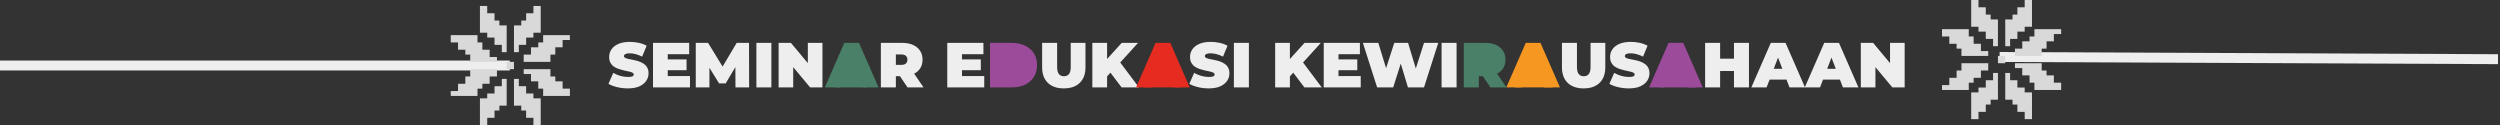 <svg width="1259" height="63" viewBox="0 0 1259 63" fill="none" xmlns="http://www.w3.org/2000/svg">
<rect x="0" y="0" width="1259" height="63" fill="#333333" stroke="none"/>
<path d="M0 33L256.73 33" stroke="#EEEEEE" stroke-width="5" stroke-linejoin="round"/>
<path d="M245.367 3L241.693 3V16.469H245.367V18.918H249.04V22.592H252.714V26.265H255.162V12.796L251.489 12.796V10.347H249.04V6.673H245.367V3Z" fill="#D9D9D9"/>
<path d="M268.631 3L272.305 3V16.469H268.631V18.918H264.958V22.592H261.284V26.265H258.836V12.796L262.509 12.796V10.347H264.958V6.673H268.631V3Z" fill="#D9D9D9"/>
<path d="M263.734 27.49V31.163H277.203V27.49H279.652V23.816H283.326V20.143H286.999V17.694H273.53V21.367H271.081V23.816H267.408V27.49H263.734Z" fill="#D9D9D9"/>
<path d="M287 44.633V48.307H273.531V44.633H271.082V40.96H267.409V37.286H263.735V34.837H277.204V38.511H279.653V40.96H283.327V44.633H287Z" fill="#D9D9D9"/>
<path d="M268.631 63H272.305V49.531H268.631V47.082H264.958V43.408H261.284V39.735H258.836V53.204H262.509V55.653H264.958V59.327H268.631L268.631 63Z" fill="#D9D9D9"/>
<path d="M245.367 63H241.693V49.531H245.367V47.082H249.04V43.408H252.714V39.735H255.162V53.204H251.489V55.653H249.04V59.327H245.367V63Z" fill="#D9D9D9"/>
<path d="M227 21.367V17.694H240.469V21.367H242.918V25.041H246.591V28.714H250.265V31.163H236.796V27.49H234.347V25.041H230.673V21.367H227Z" fill="#D9D9D9"/>
<path d="M250.266 38.51L250.266 34.837L236.797 34.837L236.797 38.51L234.348 38.51L234.348 42.184L230.674 42.184L230.674 45.857L227.001 45.857L227.001 48.306L240.47 48.306L240.47 44.633L242.919 44.633L242.919 42.184L246.592 42.184L246.592 38.51L250.266 38.51Z" fill="#D9D9D9"/>
<rect x="255.164" y="31.163" width="3.673" height="3.673" fill="#D9D9D9"/>
<path d="M1258 29.802L1007 28.704" stroke="#EEEEEE" stroke-width="5" stroke-linejoin="round"/>
<path d="M1019.63 60H1023.31V46.531H1019.63V44.082H1015.96V40.408H1012.29V36.735H1009.84V50.204H1013.51V52.653H1015.96V56.327H1019.63V60Z" fill="#D9D9D9"/>
<path d="M996.367 60H992.693V46.531H996.367V44.082H1000.04V40.408H1003.71V36.735H1006.16V50.204H1002.49V52.653H1000.04V56.327H996.367V60Z" fill="#D9D9D9"/>
<path d="M1001.27 35.51V31.837L987.796 31.837V35.51H985.347V39.184H981.674V42.857H978V45.306L991.47 45.306V41.633H993.919V39.184H997.592V35.51H1001.27Z" fill="#D9D9D9"/>
<path d="M978 18.367V14.693L991.469 14.693V18.367H993.918L993.918 22.04L997.592 22.04V25.714H1001.27V28.163L987.796 28.163V24.489L985.347 24.489V22.04L981.673 22.04V18.367H978Z" fill="#D9D9D9"/>
<path d="M996.367 0L992.693 0V13.469L996.367 13.469V15.918H1000.04V19.592H1003.71V23.265H1006.16V9.796H1002.49V7.347H1000.04V3.673L996.367 3.673V0Z" fill="#D9D9D9"/>
<path d="M1019.63 0L1023.31 0V13.469L1019.63 13.469V15.918H1015.96V19.592H1012.29V23.265H1009.84V9.796H1013.51V7.347H1015.96V3.673L1019.63 3.673V0Z" fill="#D9D9D9"/>
<path d="M1038 41.633V45.306L1024.53 45.306V41.633H1022.08V37.959H1018.41V34.286H1014.73V31.837L1028.2 31.837V35.51H1030.65V37.959H1034.33V41.633H1038Z" fill="#D9D9D9"/>
<path d="M1014.73 24.49L1014.73 28.163L1028.2 28.163L1028.2 24.49L1030.65 24.49L1030.65 20.816L1034.33 20.816L1034.33 17.143L1038 17.143L1038 14.694L1024.53 14.694L1024.53 18.367L1022.08 18.367L1022.08 20.816L1018.41 20.816L1018.41 24.49L1014.73 24.49Z" fill="#D9D9D9"/>
<rect x="1009.84" y="31.837" width="3.673" height="3.673" transform="rotate(180 1009.84 31.837)" fill="#D9D9D9"/>
<path d="M316.176 44.512C314.299 44.512 312.485 44.299 310.736 43.872C308.987 43.445 307.547 42.891 306.416 42.208L308.848 36.704C309.915 37.323 311.099 37.824 312.4 38.208C313.723 38.571 315.003 38.752 316.24 38.752C316.965 38.752 317.531 38.709 317.936 38.624C318.363 38.517 318.672 38.379 318.864 38.208C319.056 38.016 319.152 37.792 319.152 37.536C319.152 37.131 318.928 36.811 318.48 36.576C318.032 36.341 317.435 36.149 316.688 36C315.963 35.829 315.163 35.659 314.288 35.488C313.413 35.296 312.528 35.051 311.632 34.752C310.757 34.453 309.947 34.059 309.2 33.568C308.475 33.077 307.888 32.437 307.44 31.648C306.992 30.837 306.768 29.835 306.768 28.64C306.768 27.253 307.152 25.995 307.92 24.864C308.709 23.712 309.872 22.795 311.408 22.112C312.965 21.429 314.896 21.088 317.2 21.088C318.715 21.088 320.208 21.248 321.68 21.568C323.152 21.888 324.475 22.379 325.648 23.04L323.376 28.512C322.267 27.957 321.189 27.541 320.144 27.264C319.12 26.987 318.117 26.848 317.136 26.848C316.411 26.848 315.835 26.912 315.408 27.04C314.981 27.168 314.672 27.339 314.48 27.552C314.309 27.765 314.224 28 314.224 28.256C314.224 28.64 314.448 28.949 314.896 29.184C315.344 29.397 315.931 29.579 316.656 29.728C317.403 29.877 318.213 30.037 319.088 30.208C319.984 30.379 320.869 30.613 321.744 30.912C322.619 31.211 323.419 31.605 324.144 32.096C324.891 32.587 325.488 33.227 325.936 34.016C326.384 34.805 326.608 35.787 326.608 36.96C326.608 38.325 326.213 39.584 325.424 40.736C324.656 41.867 323.504 42.784 321.968 43.488C320.432 44.171 318.501 44.512 316.176 44.512ZM335.767 29.92H345.751V35.36H335.767V29.92ZM336.279 38.304H347.479V44H328.855V21.6H347.063V27.296H336.279V38.304ZM350.387 44V21.6H356.595L365.555 36.224H362.291L370.995 21.6H377.203L377.267 44H370.387L370.323 31.968H371.411L365.458 41.984H362.131L355.923 31.968H357.267V44H350.387ZM380.918 44V21.6H388.47V44H380.918ZM392.105 44V21.6H398.313L409.705 35.232H406.825V21.6H414.185V44H407.977L396.585 30.368H399.465V44H392.105ZM443.605 44V21.6H454.389C456.48 21.6 458.283 21.941 459.797 22.624C461.333 23.307 462.517 24.288 463.349 25.568C464.181 26.827 464.597 28.32 464.597 30.048C464.597 31.776 464.181 33.269 463.349 34.528C462.517 35.765 461.333 36.715 459.797 37.376C458.283 38.037 456.48 38.368 454.389 38.368H447.797L451.157 35.264V44H443.605ZM457.013 44L451.509 35.84H459.509L465.077 44H457.013ZM451.157 36.096L447.797 32.672H453.909C454.955 32.672 455.723 32.437 456.213 31.968C456.725 31.499 456.981 30.859 456.981 30.048C456.981 29.237 456.725 28.597 456.213 28.128C455.723 27.659 454.955 27.424 453.909 27.424H447.797L451.157 24V36.096ZM483.955 29.92H493.939V35.36H483.955V29.92ZM484.467 38.304H495.667V44H477.043V21.6H495.251V27.296H484.467V38.304ZM535.732 44.512C532.297 44.512 529.62 43.584 527.7 41.728C525.78 39.872 524.82 37.269 524.82 33.92V21.6H532.372V33.696C532.372 35.403 532.681 36.619 533.3 37.344C533.918 38.048 534.75 38.4 535.796 38.4C536.862 38.4 537.694 38.048 538.292 37.344C538.91 36.619 539.22 35.403 539.22 33.696V21.6H546.644V33.92C546.644 37.269 545.684 39.872 543.764 41.728C541.844 43.584 539.166 44.512 535.732 44.512ZM556.857 39.2L556.441 30.912L564.889 21.6H573.113L563.641 32.032L559.449 36.32L556.857 39.2ZM550.105 44V21.6H557.529V44H550.105ZM564.825 44L558.233 35.296L563.129 30.112L573.561 44H564.825ZM608.707 44.512C606.83 44.512 605.017 44.299 603.267 43.872C601.518 43.445 600.078 42.891 598.947 42.208L601.379 36.704C602.446 37.323 603.63 37.824 604.931 38.208C606.254 38.571 607.534 38.752 608.771 38.752C609.497 38.752 610.062 38.709 610.467 38.624C610.894 38.517 611.203 38.379 611.395 38.208C611.587 38.016 611.683 37.792 611.683 37.536C611.683 37.131 611.459 36.811 611.011 36.576C610.563 36.341 609.966 36.149 609.219 36C608.494 35.829 607.694 35.659 606.819 35.488C605.945 35.296 605.059 35.051 604.163 34.752C603.289 34.453 602.478 34.059 601.731 33.568C601.006 33.077 600.419 32.437 599.971 31.648C599.523 30.837 599.299 29.835 599.299 28.64C599.299 27.253 599.683 25.995 600.451 24.864C601.241 23.712 602.403 22.795 603.939 22.112C605.497 21.429 607.427 21.088 609.731 21.088C611.246 21.088 612.739 21.248 614.211 21.568C615.683 21.888 617.006 22.379 618.179 23.04L615.907 28.512C614.798 27.957 613.721 27.541 612.675 27.264C611.651 26.987 610.649 26.848 609.667 26.848C608.942 26.848 608.366 26.912 607.939 27.04C607.513 27.168 607.203 27.339 607.011 27.552C606.841 27.765 606.755 28 606.755 28.256C606.755 28.64 606.979 28.949 607.427 29.184C607.875 29.397 608.462 29.579 609.187 29.728C609.934 29.877 610.745 30.037 611.619 30.208C612.515 30.379 613.401 30.613 614.275 30.912C615.15 31.211 615.95 31.605 616.675 32.096C617.422 32.587 618.019 33.227 618.467 34.016C618.915 34.805 619.139 35.787 619.139 36.96C619.139 38.325 618.745 39.584 617.955 40.736C617.187 41.867 616.035 42.784 614.499 43.488C612.963 44.171 611.033 44.512 608.707 44.512ZM621.387 44V21.6H628.939V44H621.387ZM648.92 39.2L648.504 30.912L656.952 21.6H665.176L655.704 32.032L651.512 36.32L648.92 39.2ZM642.168 44V21.6H649.592V44H642.168ZM656.888 44L650.296 35.296L655.192 30.112L665.624 44H656.888ZM673.549 29.92H683.533V35.36H673.549V29.92ZM674.061 38.304H685.261V44H666.637V21.6H684.845V27.296H674.061V38.304ZM693.519 44L686.351 21.6H694.127L699.919 40.512H696.015L702.159 21.6H709.103L714.831 40.512H711.087L717.135 21.6H724.303L717.135 44H709.039L704.367 28.512H706.543L701.615 44H693.519ZM725.98 44V21.6H733.532V44H725.98ZM797.513 44.512C794.078 44.512 791.401 43.584 789.481 41.728C787.561 39.872 786.601 37.269 786.601 33.92V21.6H794.153V33.696C794.153 35.403 794.462 36.619 795.081 37.344C795.699 38.048 796.531 38.4 797.577 38.4C798.643 38.4 799.475 38.048 800.073 37.344C800.691 36.619 801.001 35.403 801.001 33.696V21.6H808.425V33.92C808.425 37.269 807.465 39.872 805.545 41.728C803.625 43.584 800.947 44.512 797.513 44.512ZM820.239 44.512C818.361 44.512 816.548 44.299 814.799 43.872C813.049 43.445 811.609 42.891 810.479 42.208L812.911 36.704C813.977 37.323 815.161 37.824 816.463 38.208C817.785 38.571 819.065 38.752 820.303 38.752C821.028 38.752 821.593 38.709 821.999 38.624C822.425 38.517 822.735 38.379 822.927 38.208C823.119 38.016 823.215 37.792 823.215 37.536C823.215 37.131 822.991 36.811 822.543 36.576C822.095 36.341 821.497 36.149 820.751 36C820.025 35.829 819.225 35.659 818.351 35.488C817.476 35.296 816.591 35.051 815.695 34.752C814.82 34.453 814.009 34.059 813.263 33.568C812.537 33.077 811.951 32.437 811.503 31.648C811.055 30.837 810.831 29.835 810.831 28.64C810.831 27.253 811.215 25.995 811.983 24.864C812.772 23.712 813.935 22.795 815.471 22.112C817.028 21.429 818.959 21.088 821.263 21.088C822.777 21.088 824.271 21.248 825.743 21.568C827.215 21.888 828.537 22.379 829.711 23.04L827.439 28.512C826.329 27.957 825.252 27.541 824.207 27.264C823.183 26.987 822.18 26.848 821.199 26.848C820.473 26.848 819.897 26.912 819.47 27.04C819.044 27.168 818.735 27.339 818.543 27.552C818.372 27.765 818.286 28 818.286 28.256C818.286 28.64 818.511 28.949 818.959 29.184C819.407 29.397 819.993 29.579 820.719 29.728C821.465 29.877 822.276 30.037 823.151 30.208C824.047 30.379 824.932 30.613 825.807 30.912C826.681 31.211 827.481 31.605 828.207 32.096C828.953 32.587 829.551 33.227 829.999 34.016C830.447 34.805 830.671 35.787 830.671 36.96C830.671 38.325 830.276 39.584 829.487 40.736C828.719 41.867 827.567 42.784 826.031 43.488C824.495 44.171 822.564 44.512 820.239 44.512ZM873.227 21.6H880.779V44H873.227V21.6ZM866.251 44H858.699V21.6H866.251V44ZM873.739 35.744H865.739V29.536H873.739V35.744ZM881.986 44L891.778 21.6H899.202L908.994 44H901.186L893.954 25.184H896.898L889.666 44H881.986ZM887.81 40.096L889.73 34.656H900.034L901.954 40.096H887.81ZM908.892 44L918.684 21.6H926.108L935.9 44H928.092L920.86 25.184H923.804L916.572 44H908.892ZM914.716 40.096L916.636 34.656H926.94L928.86 40.096H914.716ZM937.105 44V21.6H943.313L954.705 35.232H951.825V21.6H959.185V44H952.977L941.585 30.368H944.465V44H937.105Z" fill="#EEEEEE"/>
<path d="M415.392 44L425.184 21.6H432.608L442.4 44H434.592L427.36 25.184H430.304L423.072 44H415.392ZM421.216 40.096L423.136 34.656H433.44L435.36 40.096H421.216ZM737.168 44V21.6H747.952C750.042 21.6 751.845 21.941 753.36 22.624C754.896 23.307 756.08 24.288 756.912 25.568C757.744 26.827 758.16 28.32 758.16 30.048C758.16 31.776 757.744 33.269 756.912 34.528C756.08 35.765 754.896 36.715 753.36 37.376C751.845 38.037 750.042 38.368 747.952 38.368H741.36L744.72 35.264V44H737.168ZM750.576 44L745.072 35.84H753.072L758.64 44H750.576ZM744.72 36.096L741.36 32.672H747.472C748.517 32.672 749.285 32.437 749.776 31.968C750.288 31.499 750.544 30.859 750.544 30.048C750.544 29.237 750.288 28.597 749.776 28.128C749.285 27.659 748.517 27.424 747.472 27.424H741.36L744.72 24V36.096Z" fill="#4A8068"/>
<path d="M498.574 44V21.6H509.614C512.11 21.6 514.307 22.059 516.206 22.976C518.105 23.872 519.587 25.152 520.654 26.816C521.721 28.48 522.254 30.464 522.254 32.768C522.254 35.093 521.721 37.099 520.654 38.784C519.587 40.448 518.105 41.739 516.206 42.656C514.307 43.552 512.11 44 509.614 44H498.574ZM506.126 38.112H509.294C510.361 38.112 511.289 37.909 512.078 37.504C512.889 37.099 513.518 36.501 513.966 35.712C514.414 34.901 514.638 33.92 514.638 32.768C514.638 31.637 514.414 30.677 513.966 29.888C513.518 29.099 512.889 28.501 512.078 28.096C511.289 27.691 510.361 27.488 509.294 27.488H506.126V38.112ZM830.486 44L840.278 21.6H847.702L857.494 44H849.686L842.454 25.184H845.398L838.166 44H830.486ZM836.31 40.096L838.23 34.656H848.534L850.454 40.096H836.31Z" fill="#9C4A9A"/>
<path d="M572.142 44L581.934 21.6H589.358L599.15 44H591.342L584.11 25.184H587.054L579.822 44H572.142ZM577.966 40.096L579.886 34.656H590.19L592.11 40.096H577.966Z" fill="#E62C20"/>
<path d="M758.579 44L768.372 21.6H775.796L785.588 44H777.78L770.548 25.184H773.492L766.26 44H758.579ZM764.404 40.096L766.324 34.656H776.628L778.548 40.096H764.404Z" fill="#F69722"/>
<path d="M595 44H576L584 25L595 44Z" fill="#E62C20"/>
<path d="M782 44H763L771 26L782 44Z" fill="#F69722"/>
<path d="M429 25L436.5 44H429H421L429 25Z" fill="#4A8068"/>
<path d="M756 29L742.5 36.5L740 23.5L756 29Z" fill="#4A8068"/>
<path d="M502 26H517V39.5H502V26Z" fill="#9C4A9A"/>
<path d="M854 44H836L844.5 26L854 44Z" fill="#9C4A9A"/>
</svg>
